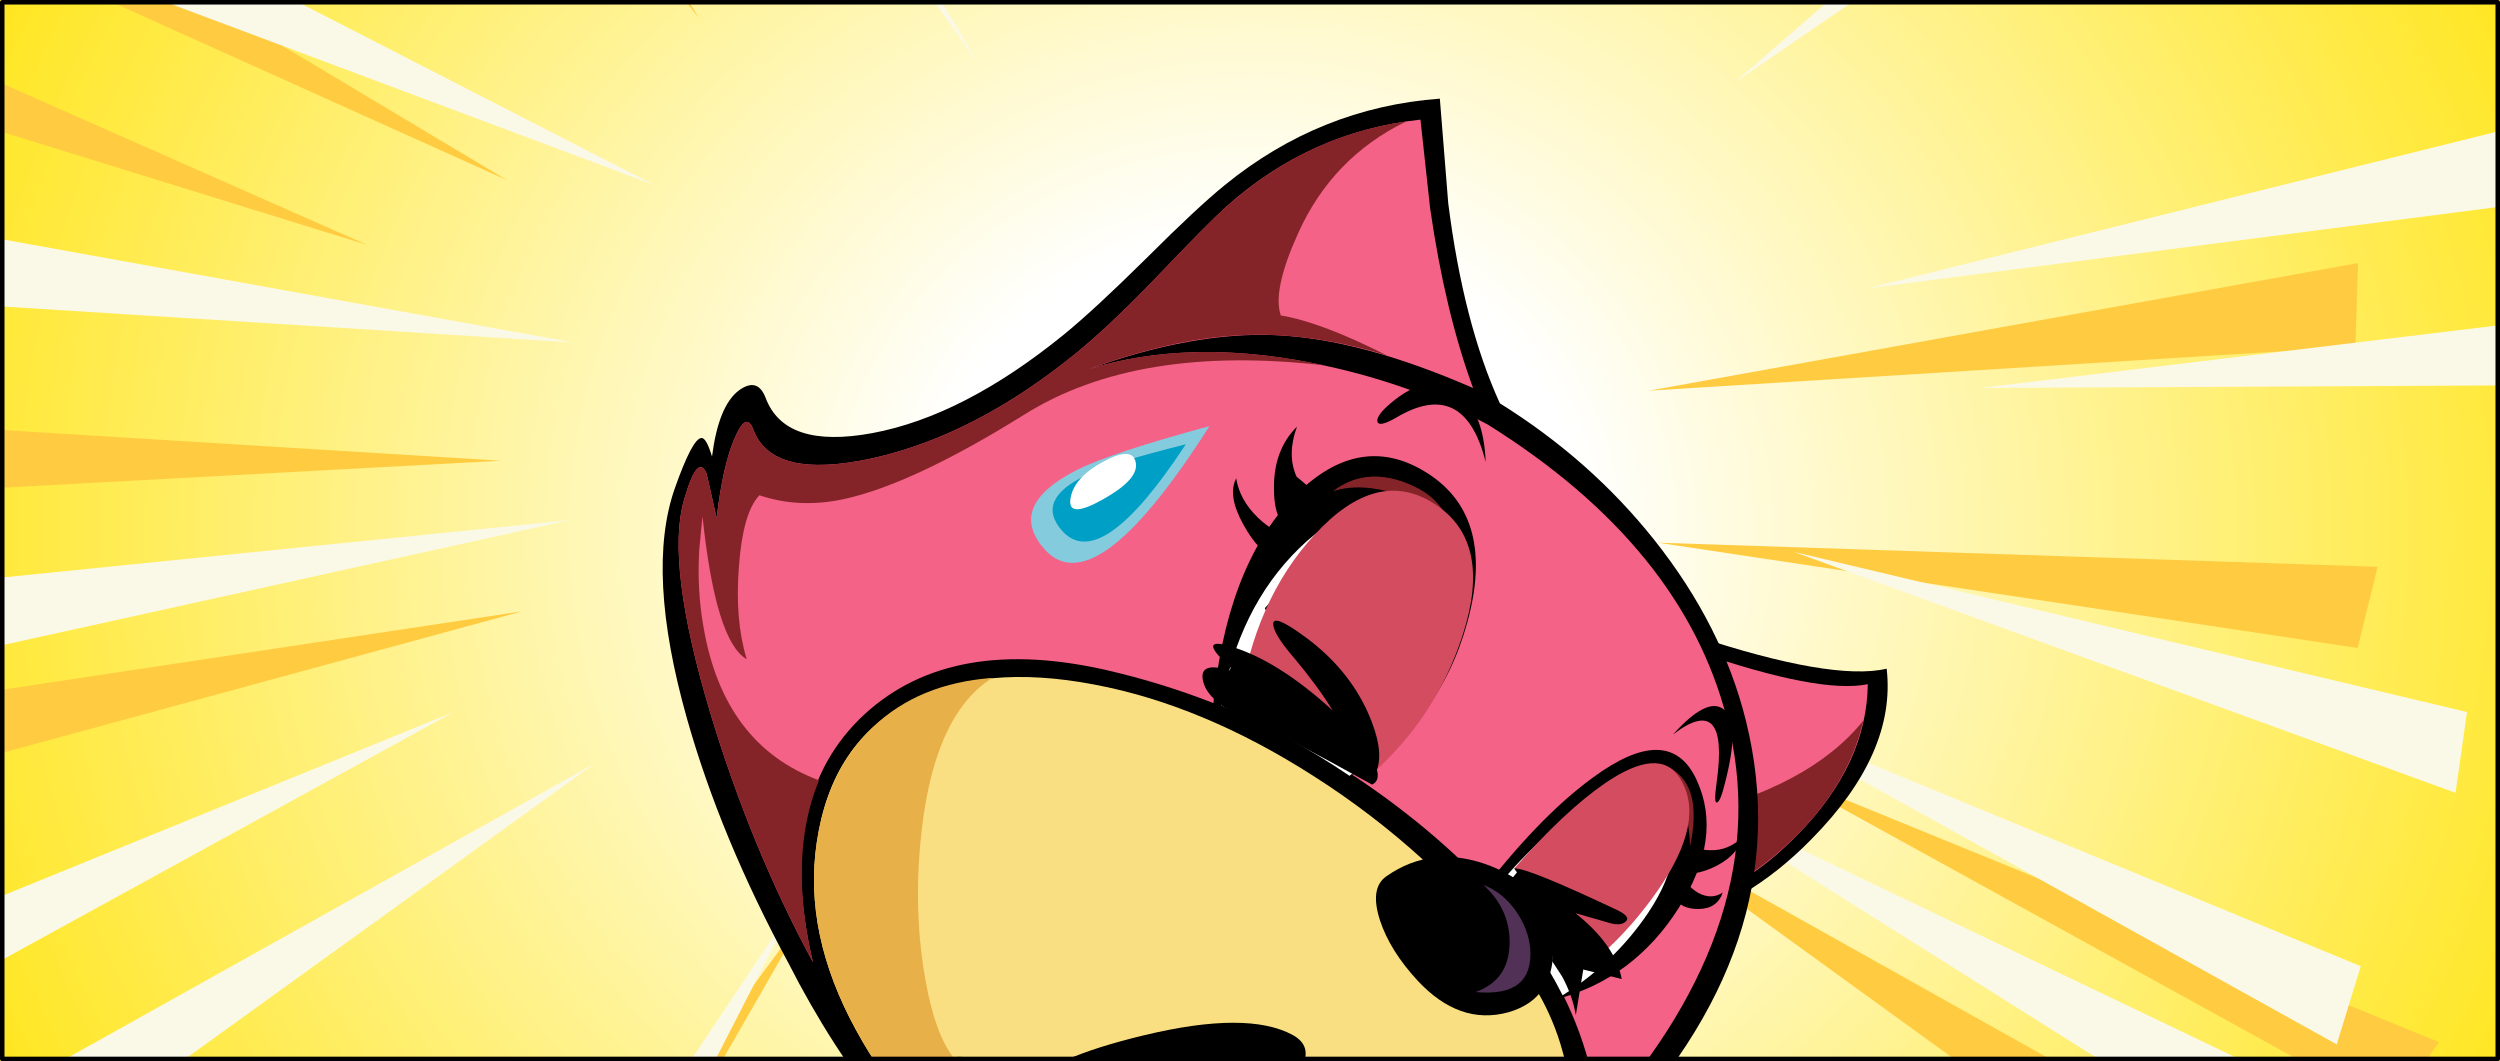<?xml version="1.0" encoding="UTF-8" standalone="no"?>
<svg xmlns:xlink="http://www.w3.org/1999/xlink" height="236.0px" width="556.0px" xmlns="http://www.w3.org/2000/svg">
  <rect width="100%" height="100%" fill="#333333" stroke="none"/>
  <g transform="matrix(1.0, 0.0, 0.0, 1.0, 0.0, 0.0)">
    <use height="236.65" transform="matrix(1.0, 0.0, 0.0, 1.0, -0.05, 0.0)" width="558.1" xlink:href="#shape0"/>
    <use height="288.7" transform="matrix(1.009, 1.625, -1.625, 1.009, 314.95, -299.55)" width="312.55" xlink:href="#shape1"/>
    <use height="287.2" transform="matrix(1.732, 0.818, -0.818, 1.732, 116.85, -264.4)" width="304.65" xlink:href="#shape2"/>
    <use height="242.55" transform="matrix(1.496, 1.153, -1.153, 1.496, 253.35, -29.6)" width="275.3" xlink:href="#shape3"/>
    <use height="40.05" transform="matrix(1.404, 1.082, -1.082, 1.404, 303.45, 99.9)" width="66.15" xlink:href="#shape4"/>
    <use height="97.35" transform="matrix(1.786, 0.0, 0.0, 2.414, -0.997, 0.017)" width="311.35" xlink:href="#sprite0"/>
    <use height="236.0" transform="matrix(1.0, 0.0, 0.0, 1.0, 0.0, 0.0)" width="556.0" xlink:href="#shape6"/>
  </g>
  <defs>
    <g id="shape0" transform="matrix(1.0, 0.0, 0.0, 1.0, 0.05, 0.0)">
      <path d="M558.05 236.65 L-0.05 236.65 -0.05 0.0 558.05 0.0 558.05 236.65" fill="url(#gradient0)" fill-rule="evenodd" stroke="none"/>
    </g>
    <radialGradient cx="0" cy="0" gradientTransform="matrix(0.376, 0.0, 0.0, 0.342, 279.0, 118.3)" gradientUnits="userSpaceOnUse" id="gradient0" r="819.2" spreadMethod="pad">
      <stop offset="0.0" stop-color="#ffffff"/>
      <stop offset="0.235" stop-color="#ffffff"/>
      <stop offset="1.0" stop-color="#ffe621"/>
    </radialGradient>
    <g id="shape1" transform="matrix(1.0, 0.0, 0.0, 1.0, 0.0, 0.0)">
      <path d="M248.0 260.1 L201.45 190.4 254.8 253.1 248.0 260.1" fill="#ffcc41" fill-rule="evenodd" stroke="none"/>
      <path d="M300.45 210.75 L227.1 170.2 303.3 201.4 300.45 210.75" fill="#ffcc41" fill-rule="evenodd" stroke="none"/>
      <path d="M228.8 141.05 L310.85 134.25 312.55 143.85 228.8 141.05" fill="#ffcc41" fill-rule="evenodd" stroke="none"/>
      <path d="M298.7 236.95 L230.85 187.75 302.65 228.1 298.7 236.95" fill="#ffcc41" fill-rule="evenodd" stroke="none"/>
      <path d="M216.8 276.75 L185.9 198.85 224.9 271.35 216.8 276.75" fill="#ffcc41" fill-rule="evenodd" stroke="none"/>
      <path d="M248.0 22.4 L254.8 29.35 201.45 92.05 248.0 22.4" fill="#ffcc41" fill-rule="evenodd" stroke="none"/>
      <path d="M300.45 71.75 L303.3 81.05 227.1 112.25 300.45 71.75" fill="#ffcc41" fill-rule="evenodd" stroke="none"/>
      <path d="M312.55 138.6 L310.85 148.2 228.8 141.4 312.55 138.6" fill="#ffcc41" fill-rule="evenodd" stroke="none"/>
      <path d="M298.7 45.5 L302.65 54.4 230.85 94.7 298.7 45.5" fill="#ffcc41" fill-rule="evenodd" stroke="none"/>
      <path d="M216.8 5.7 L224.9 11.1 185.9 83.6 216.8 5.7" fill="#ffcc41" fill-rule="evenodd" stroke="none"/>
      <path d="M82.1 274.8 L74.75 268.45 122.4 201.3 82.1 274.8" fill="#ffcc41" fill-rule="evenodd" stroke="none"/>
      <path d="M25.55 230.2 L21.9 221.2 95.1 183.45 25.55 230.2" fill="#ffcc41" fill-rule="evenodd" stroke="none"/>
      <path d="M7.65 164.65 L8.55 154.95 90.85 154.55 7.65 164.65" fill="#ffcc41" fill-rule="evenodd" stroke="none"/>
      <path d="M29.6 256.2 L24.9 247.65 92.9 201.25 29.6 256.2" fill="#ffcc41" fill-rule="evenodd" stroke="none"/>
      <path d="M114.65 288.7 L106.1 284.0 138.6 208.4 114.65 288.7" fill="#ffcc41" fill-rule="evenodd" stroke="none"/>
      <path d="M3.85 115.25 L6.75 105.95 87.3 122.95 3.85 115.25" fill="#ffcc41" fill-rule="evenodd" stroke="none"/>
      <path d="M22.2 45.6 L29.05 38.7 92.8 90.75 22.2 45.6" fill="#ffcc41" fill-rule="evenodd" stroke="none"/>
      <path d="M75.25 3.1 L84.45 0.0 117.65 75.4 75.25 3.1" fill="#ffcc41" fill-rule="evenodd" stroke="none"/>
      <path d="M0.0 59.65 L5.95 51.95 75.6 95.8 0.0 59.65" fill="#ffcc41" fill-rule="evenodd" stroke="none"/>
      <path d="M1.0 153.45 L2.15 143.8 84.45 145.8 1.0 153.45" fill="#ffcc41" fill-rule="evenodd" stroke="none"/>
    </g>
    <g id="shape2" transform="matrix(1.0, 0.0, 0.0, 1.0, 0.0, 0.0)">
      <path d="M62.9 21.8 L108.3 89.75 56.3 28.6 62.9 21.8" fill="#faf9e8" fill-rule="evenodd" stroke="none"/>
      <path d="M11.75 69.95 L83.3 109.45 9.0 79.0 11.75 69.95" fill="#faf9e8" fill-rule="evenodd" stroke="none"/>
      <path d="M0.0 135.15 L81.65 137.85 1.65 144.5 0.0 135.15" fill="#faf9e8" fill-rule="evenodd" stroke="none"/>
      <path d="M13.5 44.35 L109.8 109.1 9.65 53.05 13.5 44.35" fill="#faf9e8" fill-rule="evenodd" stroke="none"/>
      <path d="M93.3 5.55 L123.45 81.5 85.4 10.85 93.3 5.55" fill="#faf9e8" fill-rule="evenodd" stroke="none"/>
      <path d="M19.35 219.4 L89.35 177.25 25.85 226.35 19.35 219.4" fill="#faf9e8" fill-rule="evenodd" stroke="none"/>
      <path d="M56.6 268.0 L104.1 201.5 65.3 271.75 56.6 268.0" fill="#faf9e8" fill-rule="evenodd" stroke="none"/>
      <path d="M120.0 287.2 L132.1 206.4 129.5 286.65 120.0 287.2" fill="#faf9e8" fill-rule="evenodd" stroke="none"/>
      <path d="M31.4 263.35 L86.7 203.15 39.55 268.15 31.4 263.35" fill="#faf9e8" fill-rule="evenodd" stroke="none"/>
      <path d="M2.05 179.6 L80.95 158.4 6.35 188.05 2.05 179.6" fill="#faf9e8" fill-rule="evenodd" stroke="none"/>
      <path d="M224.6 267.9 L185.35 196.25 231.8 261.7 224.6 267.9" fill="#faf9e8" fill-rule="evenodd" stroke="none"/>
      <path d="M279.75 224.4 L211.95 178.85 283.3 215.6 279.75 224.4" fill="#faf9e8" fill-rule="evenodd" stroke="none"/>
      <path d="M297.2 160.5 L216.1 150.65 296.35 151.05 297.2 160.5" fill="#faf9e8" fill-rule="evenodd" stroke="none"/>
      <path d="M275.8 249.75 L214.15 196.2 280.4 241.45 275.8 249.75" fill="#faf9e8" fill-rule="evenodd" stroke="none"/>
      <path d="M192.9 281.4 L169.55 203.15 201.25 276.9 192.9 281.4" fill="#faf9e8" fill-rule="evenodd" stroke="none"/>
      <path d="M300.9 112.35 L219.55 119.85 298.1 103.3 300.9 112.35" fill="#faf9e8" fill-rule="evenodd" stroke="none"/>
      <path d="M283.0 44.45 L214.2 88.5 276.35 37.7 283.0 44.45" fill="#faf9e8" fill-rule="evenodd" stroke="none"/>
      <path d="M231.3 3.0 L190.0 73.5 222.3 0.0 231.3 3.0" fill="#faf9e8" fill-rule="evenodd" stroke="none"/>
      <path d="M304.65 58.15 L230.95 93.4 298.9 50.65 304.65 58.15" fill="#faf9e8" fill-rule="evenodd" stroke="none"/>
      <path d="M300.9 144.65 L219.35 139.25 299.55 135.25 300.9 144.65" fill="#faf9e8" fill-rule="evenodd" stroke="none"/>
    </g>
    <g id="shape3" transform="matrix(1.0, 0.0, 0.0, 1.0, 0.0, 0.0)">
      <path d="M222.4 97.5 Q226.15 106.3 226.3 118.25 226.5 131.2 230.45 145.3 236.25 143.45 241.8 145.15 246.95 146.7 250.2 150.8 251.55 152.55 252.15 154.05 255.1 160.8 250.2 165.3 247.3 167.95 237.5 167.25 L231.85 167.1 Q229.3 167.45 222.8 170.7 212.5 175.9 207.2 175.45 205.85 177.05 203.55 178.25 198.95 180.65 194.3 178.5 L180.6 166.45 Q181.45 164.1 180.8 161.9 179.9 159.0 183.05 155.6 L184.3 154.45 184.2 153.45 Q185.05 142.45 193.85 121.05 194.35 119.95 195.65 119.6 L198.05 110.75 Q200.25 102.1 201.45 98.6 201.75 97.5 202.85 97.1 202.3 87.6 207.75 85.8 211.25 84.7 215.1 87.5 219.45 90.65 222.4 97.5" fill="#000000" fill-rule="evenodd" stroke="none"/>
      <path d="M225.3 143.2 Q225.05 143.9 225.95 145.45 226.85 146.95 227.95 147.85 225.95 149.3 225.65 150.4 231.25 146.55 237.05 146.8 242.1 147.0 246.0 150.1 249.6 153.0 250.45 156.8 251.35 160.8 248.5 163.45 246.6 165.25 240.55 164.95 L231.55 164.65 Q228.8 165.0 219.1 169.4 210.4 173.25 205.85 172.9 206.9 168.45 206.35 164.5 205.25 156.85 197.4 152.95 L199.15 143.35 Q198.8 142.75 197.75 146.3 196.7 149.95 196.5 152.7 L193.65 152.15 Q193.75 147.15 194.65 142.45 195.25 139.15 195.05 139.0 194.35 138.4 193.4 142.85 192.3 147.7 193.05 152.15 191.4 151.9 189.7 152.55 189.35 151.1 189.55 147.9 189.75 145.15 189.4 145.0 188.8 144.65 188.45 146.95 188.05 149.55 188.9 152.7 L186.65 153.65 Q187.5 143.05 196.15 122.0 195.95 124.05 194.55 129.7 197.2 124.1 199.6 114.7 202.7 102.45 203.75 99.4 205.75 114.6 204.7 127.9 206.9 121.15 206.8 110.4 205.7 101.85 205.35 97.4 204.75 89.35 208.5 88.2 213.1 86.75 217.95 94.3 223.65 103.15 223.85 118.25 224.05 131.55 228.1 146.15 226.4 144.95 225.3 143.2" fill="#ffffff" fill-rule="evenodd" stroke="none"/>
      <path d="M201.15 157.65 Q203.3 160.2 204.0 163.45 205.6 171.8 203.2 175.25 202.25 176.55 198.45 178.15 199.9 174.15 199.2 169.9 198.55 165.9 196.35 163.35 194.05 160.75 191.15 161.0 187.95 161.35 185.0 165.35 180.55 160.25 184.7 156.6 188.45 153.2 194.4 153.95 198.4 154.45 201.15 157.65" fill="#ffffff" fill-rule="evenodd" stroke="none"/>
      <path d="M183.2 169.45 L185.5 166.75 Q188.1 163.95 189.45 163.15 191.5 162.0 194.1 164.05 197.1 166.45 197.25 171.45 197.45 178.9 196.05 181.9 L183.2 169.45" fill="#f46287" fill-rule="evenodd" stroke="none"/>
      <path d="M194.0 150.45 L194.2 146.55 Q194.7 149.0 195.65 150.7 L194.0 150.45" fill="#c2d8d3" fill-rule="evenodd" stroke="none"/>
      <path d="M193.7 141.6 Q192.15 146.8 193.05 152.15 191.4 151.9 189.7 152.55 189.35 151.1 189.55 147.9 189.75 145.15 189.4 145.0 188.8 144.65 188.45 146.95 188.05 149.55 188.9 152.7 L186.65 153.65 Q187.5 143.05 196.15 122.0 195.95 124.05 194.55 129.7 197.2 124.1 199.6 114.7 202.7 102.45 203.75 99.4 205.25 110.8 205.05 121.0 203.65 103.55 202.45 108.15 197.8 127.0 196.85 129.35 194.25 135.9 193.7 141.6" fill="#c2d8d3" fill-rule="evenodd" stroke="none"/>
      <path d="M231.55 164.65 Q228.8 165.0 219.1 169.4 210.4 173.25 205.85 172.9 206.35 170.5 206.45 168.3 206.7 164.05 205.25 160.7 214.3 165.45 223.3 161.9 228.55 159.85 235.7 162.55 L240.8 164.35 Q243.5 165.05 245.55 164.3 249.15 162.95 250.45 160.35 249.9 162.2 248.5 163.45 246.6 165.25 240.55 164.95 L231.55 164.65" fill="#c2d8d3" fill-rule="evenodd" stroke="none"/>
      <path d="M208.9 86.5 Q212.2 85.45 216.05 89.7 211.25 87.1 208.6 88.15 205.4 89.45 206.35 96.15 207.9 106.4 207.0 115.65 L207.2 108.7 Q206.05 100.15 205.75 95.75 205.1 87.7 208.9 86.5" fill="#c2d8d3" fill-rule="evenodd" stroke="none"/>
      <path d="M196.35 163.35 Q194.05 160.75 191.15 161.0 187.95 161.35 185.0 165.35 180.3 159.95 185.1 156.25 184.25 158.4 185.1 158.75 L190.6 159.25 Q194.9 159.65 198.05 163.55 200.85 166.95 201.0 170.35 201.05 172.15 202.3 172.15 203.6 172.15 204.6 170.3 204.4 174.4 202.2 176.3 201.6 176.8 198.45 178.15 199.9 174.15 199.2 169.9 198.55 165.9 196.35 163.35" fill="#c2d8d3" fill-rule="evenodd" stroke="none"/>
      <path d="M121.4 238.75 Q118.0 240.85 113.3 241.9 103.95 244.05 97.55 239.05 93.2 235.7 86.55 176.65 L92.8 184.2 Q100.25 193.5 106.15 201.95 125.0 229.2 121.4 238.75" fill="#000000" fill-rule="evenodd" stroke="none"/>
      <path d="M119.9 236.2 Q116.85 238.2 112.7 239.2 104.45 241.25 98.9 236.2 95.45 233.05 90.05 183.3 L95.45 189.75 Q101.85 197.6 106.95 204.85 123.15 228.05 119.9 236.2" fill="#852428" fill-rule="evenodd" stroke="none"/>
      <path d="M87.8 131.2 Q87.95 131.9 93.6 135.5 L99.2 138.9 104.2 137.9 116.8 136.9 Q137.15 136.85 150.85 146.85 214.8 193.6 275.3 184.8 247.8 206.2 210.95 222.6 175.2 238.55 153.65 239.8 159.9 235.6 160.65 233.2 152.25 234.75 144.4 225.8 141.95 223.0 137.45 216.65 132.5 209.65 129.95 206.55 123.15 198.25 103.15 187.85 L84.5 179.1 Q77.8 176.05 79.55 172.55 78.85 170.45 80.5 167.65 82.55 164.85 83.0 163.85 77.05 154.75 76.55 151.85 75.45 145.6 84.95 143.35 L72.1 135.9 87.8 131.2" fill="#000000" fill-rule="evenodd" stroke="none"/>
      <path d="M227.75 197.4 Q214.1 202.85 201.8 214.8 190.05 226.2 179.2 231.5 172.9 234.6 162.25 237.1 163.35 235.35 168.25 230.6 172.45 226.5 173.35 223.9 156.15 236.35 147.5 224.25 144.6 220.2 126.7 202.45 131.55 191.3 149.8 182.35 169.4 172.75 189.65 173.8 228.1 192.5 259.6 189.4 237.75 193.35 227.75 197.4" fill="#3997c2" fill-rule="evenodd" stroke="none"/>
      <path d="M116.4 192.35 Q121.55 181.6 140.65 174.4 161.2 166.6 182.0 169.9 L187.75 172.85 Q171.85 169.7 151.2 178.6 129.95 187.7 125.1 200.9 L116.4 192.35" fill="#f1cc58" fill-rule="evenodd" stroke="none"/>
      <path d="M113.05 140.2 Q132.8 139.65 143.5 145.65 L156.65 154.5 Q169.45 163.15 181.05 169.4 173.6 166.7 163.05 167.1 153.0 167.5 142.9 170.6 132.55 173.8 125.2 178.85 117.3 184.35 114.75 190.8 83.25 160.1 81.8 158.3 78.25 153.8 79.35 149.65 80.7 144.6 89.3 145.05 95.85 145.45 107.7 147.9 94.0 143.05 90.6 142.5 106.1 140.4 113.05 140.2" fill="#3997c2" fill-rule="evenodd" stroke="none"/>
      <path d="M84.45 140.35 Q83.65 139.4 83.2 138.35 82.25 136.25 84.05 135.75 85.85 135.2 91.1 137.25 93.75 138.25 96.0 139.35 L84.45 140.35" fill="#852428" fill-rule="evenodd" stroke="none"/>
      <path d="M116.4 192.35 Q120.2 184.4 133.0 177.8 L137.35 179.5 139.3 184.95 Q128.2 192.35 125.1 200.9 L116.4 192.35" fill="#a5622f" fill-rule="evenodd" stroke="none"/>
      <path d="M187.75 172.85 Q179.9 171.3 169.4 173.15 L168.8 172.7 164.75 169.15 182.0 169.9 187.75 172.85" fill="#a5622f" fill-rule="evenodd" stroke="none"/>
      <path d="M155.35 153.65 Q169.7 163.25 181.05 169.4 173.5 166.6 162.85 167.1 162.85 164.85 160.85 161.05 158.6 156.7 155.35 153.65" fill="#00406d" fill-rule="evenodd" stroke="none"/>
      <path d="M114.75 190.8 Q83.25 160.1 81.8 158.3 77.45 152.7 79.85 148.4 80.85 150.5 85.7 153.8 L96.95 160.95 Q107.2 167.35 129.3 176.3 117.9 182.7 114.75 190.8" fill="#00406d" fill-rule="evenodd" stroke="none"/>
      <path d="M168.25 230.6 Q172.45 226.5 173.35 223.9 156.15 236.35 147.5 224.25 144.6 220.2 126.7 202.45 129.9 194.95 140.45 187.8 146.9 202.8 155.5 211.45 168.2 224.2 183.1 219.7 L172.6 228.85 Q166.75 234.25 167.35 235.85 L162.25 237.1 Q163.35 235.35 168.25 230.6" fill="#00406d" fill-rule="evenodd" stroke="none"/>
      <path d="M189.65 173.8 Q217.65 187.5 242.2 189.5 216.3 190.5 198.3 186.25 183.5 182.7 172.05 175.0 181.0 173.35 189.65 173.8" fill="#00406d" fill-rule="evenodd" stroke="none"/>
      <path d="M109.2 156.85 L112.05 161.15 Q114.65 165.8 113.5 167.8 112.65 169.3 114.2 171.95 115.75 174.55 114.5 176.55 112.15 180.4 94.5 178.4 96.85 172.3 99.85 166.55 105.9 155.05 109.2 156.85" fill="#000000" fill-rule="evenodd" stroke="none"/>
      <path d="M106.55 157.2 L109.4 161.5 Q112.0 166.15 110.85 168.15 110.0 169.65 111.55 172.3 113.1 174.9 111.85 176.9 109.5 180.7 91.85 178.75 94.2 172.65 97.2 166.9 103.25 155.4 106.55 157.2" fill="#c5e4e8" fill-rule="evenodd" stroke="none"/>
      <path d="M108.35 151.15 Q109.65 154.15 109.2 157.8 108.35 164.85 102.2 171.65 104.25 172.85 108.3 174.65 L109.15 175.05 Q110.05 175.55 110.35 176.35 L110.5 176.7 120.7 177.25 Q118.7 169.8 125.2 162.75 131.45 156.0 138.35 156.25 142.45 156.4 144.45 158.8 L145.5 160.55 Q146.7 163.3 144.7 169.35 141.95 177.85 141.75 185.3 L141.55 186.15 Q144.4 193.35 143.95 202.55 143.5 212.35 139.45 218.6 L139.65 219.55 Q139.55 226.65 133.4 233.65 125.1 243.15 115.1 240.85 105.1 238.6 101.55 226.0 101.4 225.4 101.55 224.75 L99.3 223.4 Q94.55 220.55 92.5 219.55 L91.8 219.2 Q81.85 214.2 80.3 210.45 76.55 201.1 90.9 194.1 91.9 193.6 93.3 192.55 91.85 190.3 91.7 187.9 L90.75 187.25 Q89.45 185.95 85.6 183.25 80.9 180.0 79.1 178.05 76.1 174.8 76.5 171.35 77.05 166.15 86.3 156.9 L90.5 152.5 Q96.4 145.3 100.7 145.3 104.1 145.3 106.8 148.6 107.75 149.65 108.35 151.15" fill="#000000" fill-rule="evenodd" stroke="none"/>
      <path d="M92.45 154.1 Q95.95 149.7 98.25 148.45 101.9 146.5 104.9 150.15 108.55 154.65 105.55 162.05 102.6 169.2 95.35 174.6 96.45 174.7 99.5 172.9 101.9 174.45 108.1 177.3 95.6 178.65 92.55 185.55 L83.9 179.0 Q78.6 174.95 78.95 171.6 79.4 167.75 84.5 162.25 90.55 156.45 92.45 154.1" fill="#ffffff" fill-rule="evenodd" stroke="none"/>
      <path d="M99.0 191.15 Q103.05 188.15 106.35 189.55 108.55 190.45 109.35 193.05 110.15 195.7 109.1 199.05 106.55 207.25 95.75 213.3 106.7 210.9 111.2 198.65 132.3 198.65 131.35 186.4 130.9 181.1 123.8 178.55 120.45 171.5 127.0 164.45 131.65 159.45 136.7 158.8 140.8 158.3 142.5 160.4 143.7 161.9 143.55 163.9 143.45 165.2 142.35 168.5 139.5 177.4 139.3 185.25 138.65 184.3 137.9 184.3 141.7 190.8 141.5 201.4 141.25 212.4 136.55 218.45 137.45 208.8 127.7 202.7 123.9 200.35 120.1 199.65 116.35 199.0 114.85 200.35 121.8 200.2 127.75 204.6 132.7 208.25 134.2 212.5 136.2 218.05 133.1 223.65 129.95 229.35 124.1 230.2 118.45 231.05 108.5 225.8 97.7 219.35 93.6 217.3 83.85 212.5 82.6 209.5 79.7 202.3 91.95 196.35 L99.0 191.15" fill="#ffffff" fill-rule="evenodd" stroke="none"/>
      <path d="M95.5 191.4 Q92.9 187.5 95.05 184.6 96.9 182.05 102.55 180.5 108.05 178.95 114.25 179.05 120.85 179.2 125.05 181.15 129.85 183.45 129.95 187.6 130.1 193.1 123.0 195.55 118.1 197.2 111.4 197.15 112.25 190.25 106.25 187.7 103.6 186.6 100.3 188.25 L95.5 191.4" fill="#ffffff" fill-rule="evenodd" stroke="none"/>
      <path d="M131.75 232.2 Q124.35 240.6 115.7 238.75 106.85 236.85 103.65 225.4 115.2 232.6 123.0 232.05 129.05 231.6 133.05 226.85 136.0 223.35 136.2 220.65 L137.45 219.5 Q137.35 225.85 131.75 232.2" fill="#c2d8d3" fill-rule="evenodd" stroke="none"/>
      <path d="M140.55 115.7 Q142.55 116.05 141.55 118.0 140.55 120.0 136.9 122.35 127.3 128.5 111.3 130.35 L120.25 126.1 129.8 105.55 Q133.9 114.5 140.55 115.7" fill="#000000" fill-rule="evenodd" stroke="none"/>
      <path d="M127.5 114.15 L131.5 115.6 Q135.8 117.05 137.55 117.0 132.15 122.55 118.25 124.15 112.75 124.8 119.6 119.55 L127.5 114.15" fill="#852428" fill-rule="evenodd" stroke="none"/>
      <path d="M107.0 31.8 Q123.15 26.15 127.35 21.05 134.3 28.2 132.6 42.25 131.95 47.85 130.05 52.55 128.2 57.15 126.1 58.75 119.4 53.85 112.55 42.35 L107.0 31.8" fill="#000000" fill-rule="evenodd" stroke="none"/>
      <path d="M108.45 33.1 Q122.95 28.2 126.7 23.85 132.3 31.3 131.0 42.7 129.8 52.9 125.45 56.1 119.5 51.9 113.35 42.1 L108.45 33.1" fill="#f46287" fill-rule="evenodd" stroke="none"/>
      <path d="M130.7 44.65 Q129.2 53.35 125.45 56.1 122.2 53.85 118.8 49.7 L118.95 49.5 Q128.7 37.75 128.9 27.55 132.35 35.05 130.7 44.65" fill="#852428" fill-rule="evenodd" stroke="none"/>
      <path d="M72.2 24.1 Q84.75 22.85 96.45 25.75 108.95 28.85 118.0 36.05 139.3 53.0 135.3 86.0 141.55 98.4 136.45 110.5 131.6 122.15 118.2 129.45 104.3 137.0 86.2 137.0 66.2 137.0 46.1 127.45 30.7 120.6 19.0 111.9 4.6 101.2 1.35 91.3 -0.55 85.5 0.2 84.75 0.6 84.3 2.55 85.7 -0.5 80.5 0.3 77.6 1.05 75.0 3.3 76.35 8.8 79.8 15.8 72.0 23.1 63.85 26.6 49.0 27.65 44.5 28.8 36.0 29.9 27.55 30.85 23.55 34.15 9.45 44.7 0.0 L53.0 9.15 Q63.1 19.3 72.2 24.1" fill="#000000" fill-rule="evenodd" stroke="none"/>
      <path d="M51.65 33.9 Q62.05 28.7 72.6 26.95 99.55 24.3 116.05 37.2 135.2 52.1 132.95 83.8 120.15 70.05 95.85 69.15 74.5 68.35 55.25 77.0 37.7 84.9 35.3 98.75 32.85 113.05 48.3 125.6 34.15 119.3 20.7 109.65 5.9 99.0 3.05 91.75 0.9 86.3 3.3 87.7 L7.4 91.1 Q4.1 85.6 3.3 82.2 2.5 79.0 4.45 80.2 9.85 83.6 17.65 74.3 25.6 64.75 29.1 49.75 30.25 44.8 31.1 37.1 32.0 28.4 32.55 25.4 35.0 12.35 44.4 3.35 L51.65 10.9 Q60.5 19.5 68.6 24.6 54.6 28.1 46.4 33.85 38.45 39.45 31.4 50.45 38.45 40.5 51.65 33.9" fill="#f46287" fill-rule="evenodd" stroke="none"/>
      <path d="M105.6 71.8 Q105.55 59.95 107.75 52.4 110.85 41.5 117.65 45.1 124.25 48.55 125.15 58.3 126.05 68.1 120.35 75.55 115.95 73.75 110.35 72.6 L105.6 71.8" fill="#000000" fill-rule="evenodd" stroke="none"/>
      <path d="M106.65 70.35 Q106.9 61.55 109.15 55.5 111.8 48.3 116.05 49.8 122.05 51.95 122.65 60.95 123.1 68.0 120.6 74.8 114.4 71.8 106.65 70.35" fill="#ffffff" fill-rule="evenodd" stroke="none"/>
      <path d="M38.65 94.3 Q42.7 85.5 54.55 79.5 66.15 73.6 81.65 72.25 97.95 70.8 113.85 74.9 121.15 76.75 126.65 81.7 132.1 86.55 134.3 93.1 139.35 108.35 125.25 121.65 118.85 127.7 106.8 131.1 94.9 134.4 81.8 134.0 67.9 133.55 57.25 128.85 45.35 123.65 40.05 114.15 34.2 103.75 38.65 94.3" fill="#fadf82" fill-rule="evenodd" stroke="none"/>
      <path d="M84.45 108.6 Q92.3 98.85 98.3 97.9 100.9 97.5 101.45 100.2 101.9 102.65 100.65 104.7 99.85 105.95 94.35 118.7 90.75 126.95 86.95 127.4 81.35 128.1 79.35 127.45 76.65 126.5 76.85 122.55 77.1 117.7 84.45 108.6" fill="#000000" fill-rule="evenodd" stroke="none"/>
      <path d="M84.9 69.9 Q75.15 70.3 67.6 73.55 58.35 59.2 59.7 47.6 61.05 36.5 70.75 35.8 80.1 35.15 84.9 46.85 89.7 58.55 84.9 69.9" fill="#000000" fill-rule="evenodd" stroke="none"/>
      <path d="M63.9 52.05 Q65.35 41.75 73.4 41.25 81.25 40.75 84.5 51.0 87.35 60.15 84.95 69.65 76.6 70.15 67.95 72.3 62.5 61.95 63.9 52.05" fill="#ffffff" fill-rule="evenodd" stroke="none"/>
      <path d="M65.0 60.1 Q65.55 52.05 70.45 51.35 75.6 50.55 78.05 58.0 80.5 65.3 77.35 70.45 L67.95 72.3 Q66.5 69.4 65.85 67.45 L73.35 64.2 65.0 60.1" fill="#000000" fill-rule="evenodd" stroke="none"/>
      <path d="M111.0 65.35 L108.0 64.05 Q109.0 56.55 112.3 57.1 114.0 57.4 114.85 60.05 115.6 62.45 115.35 65.6 114.7 73.35 110.4 72.25 107.1 71.35 107.55 65.95 L111.0 65.35" fill="#000000" fill-rule="evenodd" stroke="none"/>
      <path d="M95.6 76.4 Q97.6 69.95 104.65 67.9 111.75 65.9 115.8 70.45 120.3 75.5 116.75 80.3 113.15 85.05 106.0 83.85 101.3 83.05 98.2 80.95 94.9 78.7 95.6 76.4" fill="#000000" fill-rule="evenodd" stroke="none"/>
      <path d="M105.3 70.2 Q107.6 69.5 110.2 70.3 112.7 71.1 114.25 72.8 118.05 77.1 112.25 80.75 114.5 77.25 111.95 73.8 109.55 70.55 105.3 70.2" fill="#513256" fill-rule="evenodd" stroke="none"/>
      <path d="M46.75 47.1 Q49.05 72.4 40.0 70.4 33.6 69.0 37.55 60.7 39.5 56.65 46.75 47.1" fill="#84cbde" fill-rule="evenodd" stroke="none"/>
      <path d="M45.85 50.5 Q47.25 68.75 40.5 67.45 35.75 66.5 38.8 60.5 40.3 57.5 45.85 50.5" fill="#009fc5" fill-rule="evenodd" stroke="none"/>
      <path d="M42.5 55.8 Q44.0 57.1 42.1 61.55 40.2 66.05 39.0 63.85 37.8 61.65 39.4 58.05 41.0 54.45 42.5 55.8" fill="#ffffff" fill-rule="evenodd" stroke="none"/>
      <path d="M54.95 40.85 Q56.0 44.2 58.5 45.55 L63.05 45.75 Q64.05 50.1 61.65 50.85 59.65 51.45 57.15 48.15 54.45 44.65 54.95 40.85" fill="#000000" fill-rule="evenodd" stroke="none"/>
      <path d="M62.6 51.5 Q64.65 53.85 62.35 54.65 60.45 55.35 57.0 53.85 53.4 52.3 53.0 50.05 54.85 51.8 57.8 52.15 60.5 52.45 62.6 51.5" fill="#000000" fill-rule="evenodd" stroke="none"/>
      <path d="M120.55 51.5 Q122.4 51.85 123.95 50.65 125.7 49.4 126.05 46.95 126.9 49.45 125.35 52.25 123.85 54.9 122.3 54.75 121.1 54.7 120.7 53.1 L120.55 51.5" fill="#000000" fill-rule="evenodd" stroke="none"/>
      <path d="M122.55 54.85 Q124.25 55.7 125.9 55.5 127.65 55.2 128.15 53.7 128.8 55.65 127.05 57.0 125.45 58.25 123.95 57.65 122.8 57.2 122.55 55.95 L122.55 54.85" fill="#000000" fill-rule="evenodd" stroke="none"/>
      <path d="M75.1 30.6 Q67.0 24.2 63.55 32.9 62.7 34.95 62.15 34.65 61.65 34.35 61.85 32.8 62.85 26.55 67.05 26.15 71.05 25.75 75.1 30.6" fill="#000000" fill-rule="evenodd" stroke="none"/>
      <path d="M112.15 42.55 Q112.6 36.55 115.05 36.55 117.65 36.55 120.6 43.6 121.35 45.3 121.15 45.7 120.95 46.15 119.65 43.85 114.3 34.45 112.15 42.55" fill="#000000" fill-rule="evenodd" stroke="none"/>
      <path d="M45.45 31.65 Q49.75 29.35 58.25 27.75 49.25 31.1 43.05 36.45 37.05 41.55 31.4 50.45 38.8 39.95 53.15 33.15 34.1 44.6 28.65 59.35 23.25 73.85 17.85 80.25 14.4 84.3 9.75 85.9 9.45 88.7 12.95 94.0 16.4 99.3 20.35 102.1 16.2 102.7 5.95 91.95 L8.05 95.3 Q10.75 99.25 14.0 102.2 24.35 111.75 35.8 108.2 38.3 117.45 48.3 125.6 34.15 119.3 20.7 109.65 5.9 99.0 3.05 91.75 0.9 86.3 3.3 87.7 L7.4 91.1 Q4.1 85.6 3.3 82.2 2.5 79.0 4.45 80.2 9.85 83.6 17.65 74.3 25.6 64.75 29.1 49.75 30.25 44.85 31.05 37.4 32.0 28.65 32.45 26.0 34.7 13.25 43.2 4.55 38.9 13.2 41.15 22.7 42.85 29.95 45.45 31.65" fill="#852428" fill-rule="evenodd" stroke="none"/>
      <path d="M62.95 44.3 Q64.15 39.8 69.05 38.3 73.9 36.8 76.95 39.65 L69.25 39.9 Q64.85 41.5 62.95 44.3" fill="#852428" fill-rule="evenodd" stroke="none"/>
      <path d="M110.6 49.4 Q112.5 45.45 115.7 45.85 119.2 46.3 121.8 51.8 118.95 48.1 115.3 47.45 111.95 46.8 110.6 49.4" fill="#852428" fill-rule="evenodd" stroke="none"/>
      <path d="M37.0 99.35 Q38.15 91.95 44.6 86.2 41.45 94.7 51.2 108.95 55.25 114.8 60.0 119.1 64.8 123.5 68.3 124.4 68.95 123.35 69.25 123.9 L70.05 126.1 Q71.95 130.35 77.35 130.75 83.2 131.2 87.7 129.45 90.1 128.55 92.6 127.0 95.3 125.8 93.8 129.2 102.15 129.8 113.8 125.15 126.65 119.95 132.6 112.05 130.0 117.2 125.25 121.65 118.85 127.7 106.8 131.1 94.85 134.45 81.8 134.0 67.9 133.55 57.25 128.85 45.35 123.65 40.05 114.15 35.85 106.6 37.0 99.35" fill="#e8b049" fill-rule="evenodd" stroke="none"/>
      <path d="M83.3 203.0 Q81.5 207.95 89.5 211.75 L97.95 215.3 Q103.85 217.75 107.65 219.9 118.05 225.8 125.55 221.85 132.8 218.05 131.8 208.45 133.6 210.75 134.2 212.5 136.2 218.05 133.1 223.65 129.95 229.35 124.1 230.2 118.45 231.05 108.5 225.8 97.7 219.35 93.6 217.3 83.85 212.5 82.6 209.5 81.25 206.25 83.3 203.0" fill="#c2d8d3" fill-rule="evenodd" stroke="none"/>
      <path d="M137.9 184.3 Q141.7 190.8 141.5 201.4 141.25 212.4 136.55 218.45 137.1 212.9 133.6 208.05 138.5 206.45 138.35 194.2 138.25 186.0 136.35 177.1 142.5 155.7 128.55 162.9 132.85 159.05 137.3 158.75 140.95 158.5 142.5 160.4 143.7 161.9 143.55 163.9 143.45 165.2 142.35 168.5 139.5 177.4 139.3 185.25 138.65 184.3 137.9 184.3" fill="#c2d8d3" fill-rule="evenodd" stroke="none"/>
      <path d="M96.35 156.8 Q95.1 158.6 87.3 165.75 80.55 171.85 80.45 173.7 80.35 175.85 82.7 178.05 78.65 174.65 78.95 171.6 79.4 167.75 84.5 162.25 90.55 156.45 92.45 154.1 98.0 147.1 101.55 147.85 101.85 149.7 100.25 151.8 L96.35 156.8" fill="#c2d8d3" fill-rule="evenodd" stroke="none"/>
      <path d="M95.5 191.4 Q92.9 187.5 95.05 184.6 98.0 180.5 108.7 179.3 96.55 184.1 98.6 189.2 97.4 189.95 95.5 191.4" fill="#c2d8d3" fill-rule="evenodd" stroke="none"/>
      <path d="M123.65 232.6 Q130.45 232.1 134.65 226.15 129.9 235.2 122.45 238.1 113.8 241.4 111.1 229.5 118.65 232.9 123.65 232.6" fill="#ffffff" fill-rule="evenodd" stroke="none"/>
    </g>
    <g id="shape4" transform="matrix(1.0, 0.0, 0.0, 1.0, 0.0, 0.0)">
      <path d="M58.3 36.15 Q57.4 33.45 53.9 31.75 50.65 30.2 47.0 30.2 47.6 20.6 49.5 14.75 52.05 6.95 56.45 8.5 62.45 10.6 62.95 21.5 63.35 30.3 60.8 37.25 L58.3 36.15" fill="#d34c60" fill-rule="evenodd" stroke="none"/>
      <path d="M1.6 12.3 Q2.6 0.65 11.35 0.05 19.9 -0.55 24.0 10.95 27.7 21.25 25.55 32.05 16.15 32.75 7.2 35.1 0.6 23.45 1.6 12.3" fill="#d34c60" fill-rule="evenodd" stroke="none"/>
      <path d="M25.8 30.9 Q26.95 31.8 26.45 32.75 13.25 34.75 7.8 36.0 3.5 37.0 1.6 35.3 -0.35 33.55 4.4 32.0 -2.45 31.65 1.4 30.0 7.3 27.6 16.85 28.4 13.45 27.1 8.85 26.1 5.2 25.35 4.35 24.4 3.4 23.3 8.55 23.2 15.15 23.05 20.5 25.9 24.95 28.3 25.8 30.9" fill="#000000" fill-rule="evenodd" stroke="none"/>
      <path d="M56.5 29.95 Q62.9 30.05 66.15 32.95 L61.6 34.95 64.35 40.05 Q62.5 38.35 60.0 37.25 L57.85 36.5 Q56.45 33.75 51.55 31.65 L47.0 30.2 Q48.05 29.15 60.4 26.45 62.3 26.05 62.15 26.9 62.05 27.7 60.8 28.25 L56.5 29.95" fill="#000000" fill-rule="evenodd" stroke="none"/>
    </g>
    <g id="sprite0" transform="matrix(1.0, 0.0, 0.0, 1.0, 24.75, 10.35)">
      <use height="97.35" transform="matrix(1.0, 0.0, 0.0, 1.0, -24.75, -10.35)" width="311.35" xlink:href="#shape5"/>
    </g>
    <g id="shape5" transform="matrix(1.0, 0.0, 0.0, 1.0, 24.75, 10.35)">
      <path d="M286.6 87.0 L-24.75 87.0 -24.75 -10.35 286.6 -10.35 286.6 87.0" fill="#cccccc" fill-opacity="0.0" fill-rule="evenodd" stroke="none"/>
    </g>
    <g id="shape6" transform="matrix(1.0, 0.0, 0.0, 1.0, 0.0, 0.0)">
      <path d="M555.5 0.5 L555.5 235.5 0.5 235.5 0.5 0.5 555.5 0.5 Z" fill="none" stroke="#000000" stroke-linecap="round" stroke-linejoin="round" stroke-width="1.0"/>
    </g>
  </defs>
</svg>
